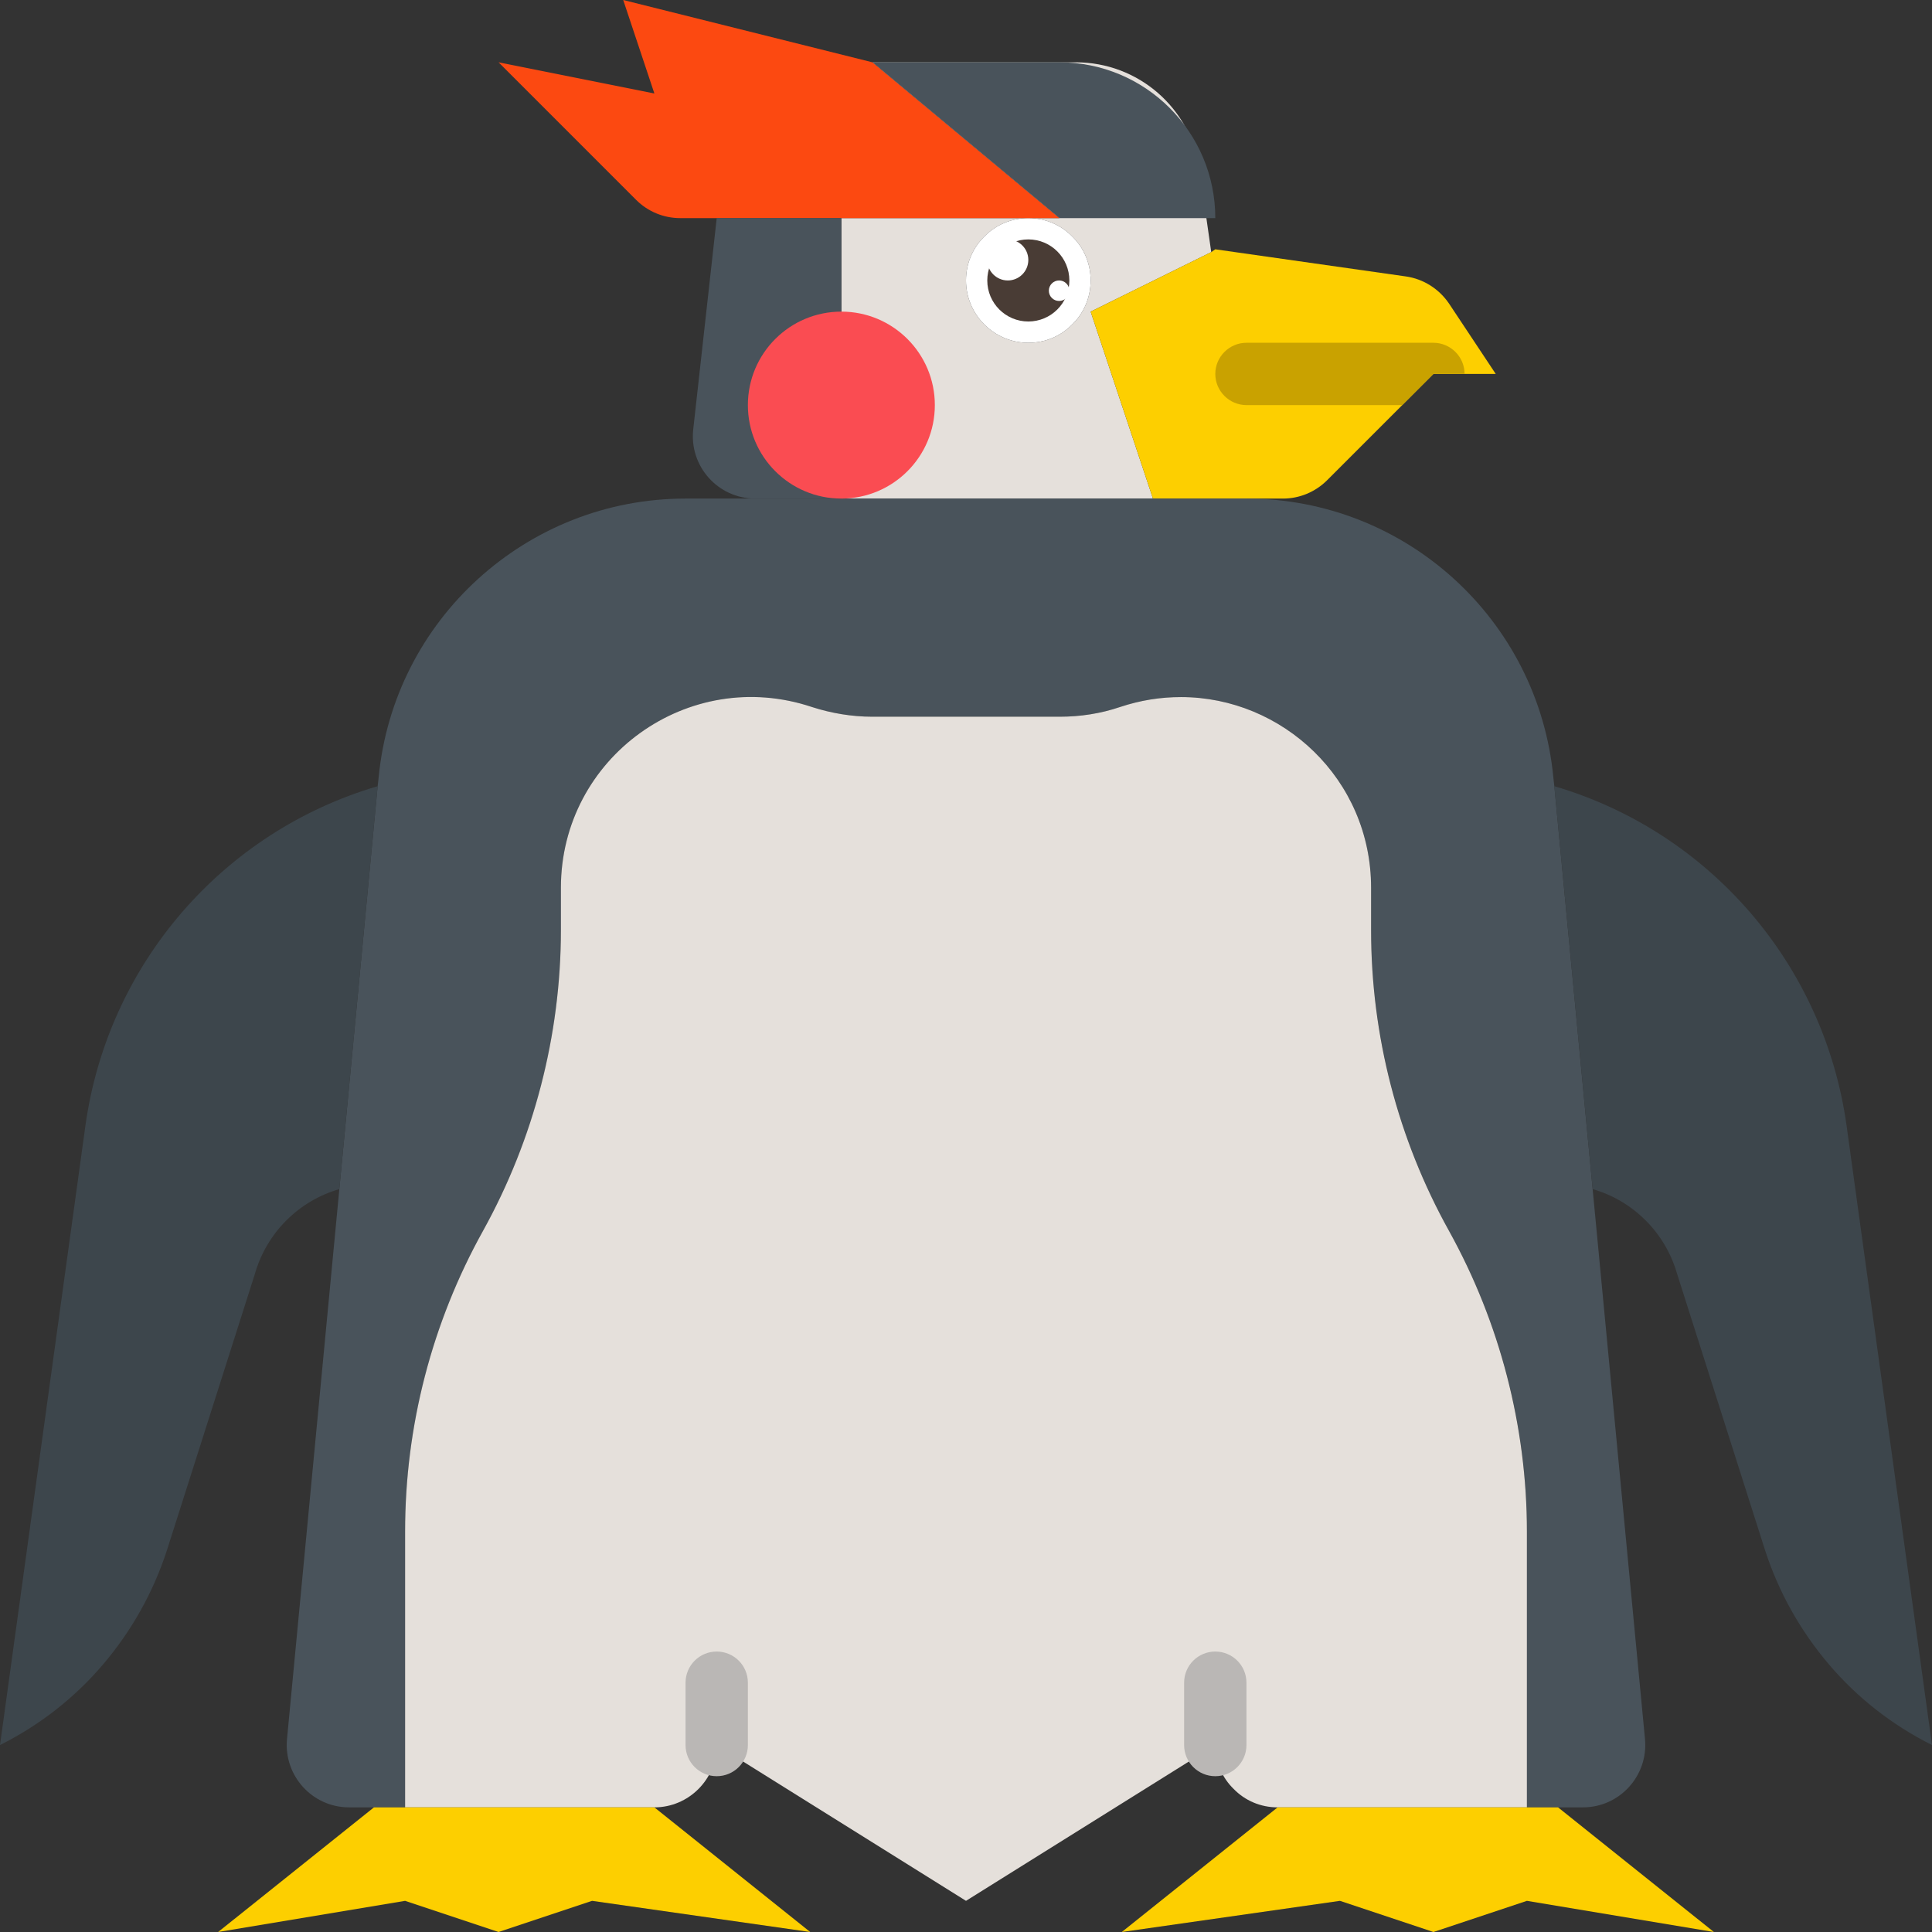 <svg height="512pt" viewBox="0 0 512 512" width="512pt" xmlns="http://www.w3.org/2000/svg"><rect x="0" y="0" width="512" height="512" fill="#333333" stroke="none"/><path d="m289.031 82.582 16.516 49.547h-82.578v-74.324h49.547c-4.539 0-8.668 1.82-11.645 4.875-3.055 2.973-4.871 7.102-4.871 11.645 0 9.082 7.434 16.516 16.516 16.516 4.543 0 8.672-1.816 11.645-4.875 3.055-2.973 4.871-7.102 4.871-11.641 0-4.543-1.816-8.672-4.871-11.645-2.973-3.055-7.102-4.875-11.645-4.875h8.258l-49.547-41.289h53.926c16.434 0 30.387 12.059 32.699 28.324l3.137 21.969zm0 0" fill="#e5e0db"/><path d="m289.031 74.324c0 4.539-1.816 8.668-4.871 11.641-2.973 3.059-7.102 4.875-11.645 4.875-9.082 0-16.516-7.434-16.516-16.516 0-4.543 1.816-8.672 4.871-11.645 2.973-3.055 7.102-4.875 11.645-4.875s8.672 1.82 11.645 4.875c3.055 2.973 4.871 7.102 4.871 11.645zm0 0" fill="#fff"/><path d="m396.387 99.098h-16.516l-28.16 28.16c-3.137 3.137-7.352 4.871-11.727 4.871h-34.438l-16.516-49.547 31.957-15.773 1.074-.742 50.457 7.184c4.707.66 8.836 3.301 11.48 7.184zm0 0" fill="#fdcf00"/><path d="m388.129 99.098h-8.258l-8.258 8.258h-41.289c-4.543 0-8.258-3.719-8.258-8.258 0-4.543 3.715-8.258 8.258-8.258h49.547c4.543 0 8.258 3.715 8.258 8.258zm0 0" fill="#c9a200"/><path d="m280.773 57.805h-100.512c-4.383 0-8.582-1.738-11.68-4.836l-36.453-36.453 41.289 8.258-8.258-24.773 66.066 16.516zm0 0" fill="#fc4911"/><path d="m222.969 57.805v74.324h-22.84c-9.84 0-17.5-8.555-16.414-18.34l6.223-55.984zm0 0" fill="#49535b"/><path d="m435.941 460.883c.91 9.66-6.688 18.086-16.434 18.086h-14.863v-73.086c0-27.91-7.102-55.328-20.645-79.688-6.773-12.223-11.891-25.105-15.359-38.484-3.469-13.379-5.285-27.25-5.285-41.207v-11.23c0-28.82-23.535-50.539-50.375-50.539-5.367 0-10.734.824-16.184 2.641-5.121 1.734-10.488 2.562-15.938 2.562h-49.715c-5.367 0-10.82-.91-15.938-2.562-32.785-10.98-66.562 13.379-66.562 47.898v11.23c0 27.91-7.102 55.328-20.645 79.691-6.77 12.219-11.891 25.102-15.359 38.48-3.469 13.379-5.285 27.254-5.285 41.207v73.086h-14.863c-9.746 0-17.344-8.426-16.434-18.086l13.871-145.754 10.156-106.777.25-2.23c1.98-20.977 11.809-39.473 26.344-52.688 14.613-13.293 33.938-21.305 54.996-21.305h148.648c42.113 0 77.375 32.043 81.34 73.992l.246 2.23 10.156 106.777zm0 0" fill="#49535b"/><path d="m404.645 405.883v73.086h-66.062c-4.543 0-8.672-1.816-11.645-4.875-3.059-2.973-4.875-7.102-4.875-11.641l-66.062 41.289-66.066-41.289c0 9.082-7.43 16.516-16.516 16.516h-66.062v-73.086c0-27.91 7.102-55.328 20.645-79.688 6.77-12.223 11.891-25.105 15.359-38.484 3.469-13.379 5.285-27.25 5.285-41.207v-11.23c0-34.52 33.773-58.883 66.559-47.898 5.121 1.652 10.57 2.562 15.938 2.562h49.715c5.449 0 10.816-.828 15.938-2.562 5.449-1.816 10.816-2.641 16.188-2.641 26.836 0 50.371 21.719 50.371 50.539v11.23c0 27.91 7.102 55.328 20.648 79.691 6.77 12.219 11.891 25.102 15.359 38.48 3.469 13.379 5.285 27.25 5.285 41.207zm0 0" fill="#e5e0db"/><path d="m99.098 478.969-41.293 33.031 49.551-8.258 24.773 8.258 24.773-8.258 57.809 8.258-41.293-33.031zm0 0" fill="#fdcf00"/><path d="m412.902 478.969 41.293 33.031-49.551-8.258-24.773 8.258-24.773-8.258-57.809 8.258 41.293-33.031zm0 0" fill="#fdcf00"/><path d="m100.086 208.352-10.156 106.777c-10.652 3.055-19.242 11.477-22.379 22.461l-23.289 73.164c-3.633 11.23-9.414 21.473-16.926 30.309-7.516 8.836-16.766 16.105-27.336 21.391l22.629-164.09c5.945-42.859 36.418-77.957 77.457-90.012zm0 0" fill="#3d464c"/><path d="m512 462.453c-10.57-5.285-19.82-12.555-27.336-21.391-7.512-8.836-13.293-19.074-16.926-30.305l-23.289-73.168c-3.137-10.984-11.727-19.406-22.379-22.461l-10.156-106.777c41.039 12.055 71.512 47.152 77.457 90.012zm0 0" fill="#3d464c"/><path d="m189.934 470.711c-4.562 0-8.258-3.695-8.258-8.258v-16.52c0-4.562 3.695-8.258 8.258-8.258 4.566 0 8.262 3.695 8.262 8.258v16.52c0 4.562-3.695 8.258-8.262 8.258zm0 0" fill="#bab7b5"/><path d="m322.066 470.711c-4.566 0-8.262-3.695-8.262-8.258v-16.52c0-4.562 3.695-8.258 8.262-8.258 4.562 0 8.258 3.695 8.258 8.258v16.52c0 4.562-3.695 8.258-8.258 8.258zm0 0" fill="#bab7b5"/><path d="m283.391 74.324c0 6.004-4.871 10.875-10.875 10.875-6.008 0-10.875-4.871-10.875-10.875 0-6.008 4.867-10.879 10.875-10.879 6.004 0 10.875 4.871 10.875 10.879zm0 0" fill="#493c35"/><path d="m272.516 68.883c0 3.004-2.434 5.441-5.438 5.441s-5.438-2.438-5.438-5.441c0-3 2.434-5.438 5.438-5.438s5.438 2.438 5.438 5.438zm0 0" fill="#fff"/><path d="m283.391 77.043c0 1.5-1.215 2.719-2.719 2.719-1.5 0-2.719-1.219-2.719-2.719 0-1.504 1.219-2.719 2.719-2.719 1.504 0 2.719 1.215 2.719 2.719zm0 0" fill="#fff"/><path d="m231.227 16.516 49.547 41.289h41.293c0-22.801-18.488-41.289-41.293-41.289zm0 0" fill="#49535b"/><path d="m247.742 107.355c0 13.68-11.094 24.773-24.773 24.773-13.684 0-24.773-11.094-24.773-24.773 0-13.684 11.09-24.773 24.773-24.773 13.68 0 24.773 11.09 24.773 24.773zm0 0" fill="#fa4c52"/></svg>